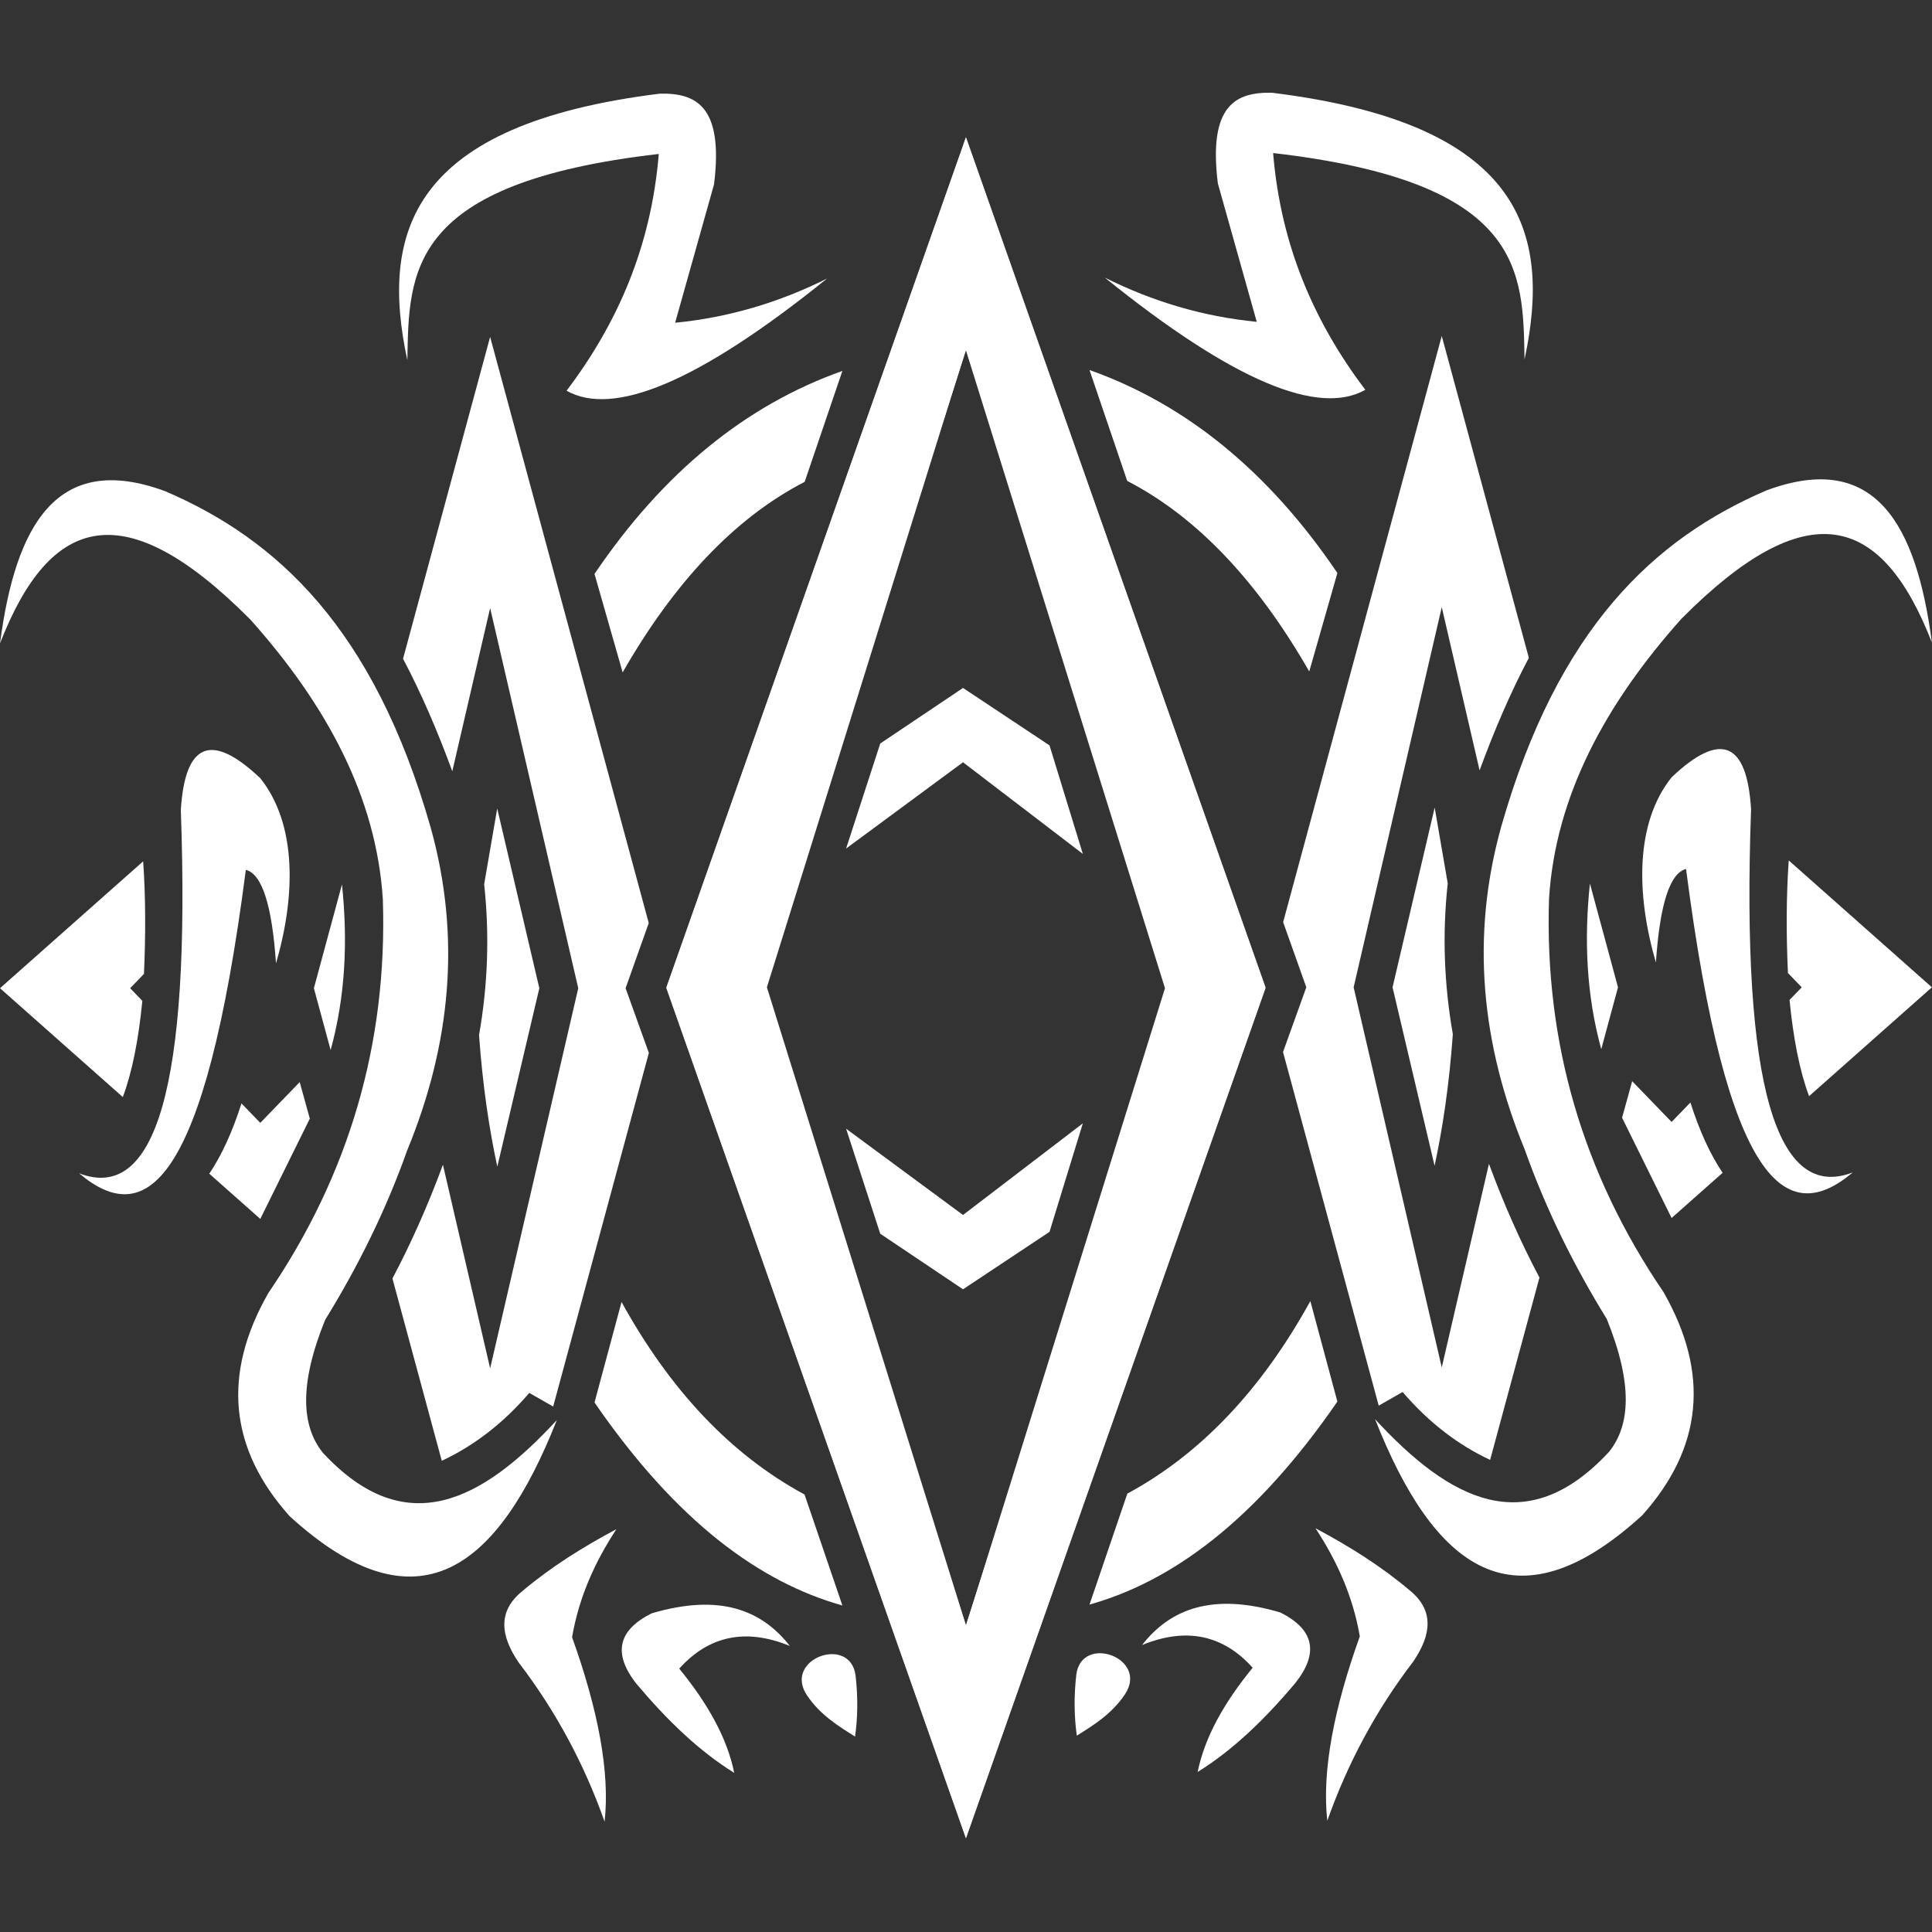 <?xml version="1.0" encoding="UTF-8" standalone="no"?><!DOCTYPE svg PUBLIC "-//W3C//DTD SVG 1.1//EN" "http://www.w3.org/Graphics/SVG/1.1/DTD/svg11.dtd"><svg fill="white" width="100%" height="100%" viewBox="0 0 5867 5867" version="1.1" xmlns="http://www.w3.org/2000/svg" xmlns:xlink="http://www.w3.org/1999/xlink" xml:space="preserve" xmlns:serif="http://www.serif.com/" style="fill-rule:evenodd;clip-rule:evenodd;stroke-linejoin:round;stroke-miterlimit:2;"><rect x="0" y="0" width="5867" height="5867" fill="#333333" stroke="none"/><g id="Apex"><g><path d="M-0,3000.95l372.988,330.594c28.249,-75.796 47.528,-172.752 59.31,-292.231l-37.08,-38.363l41.978,-43.432c5.125,-114.088 5.387,-230.419 -2.451,-341.9l-434.745,385.332Z"/><path d="M838.096,2925.65c59.811,-204.864 63.912,-422.622 -47.659,-562.418c-150.295,-142.463 -228.85,-105.483 -241.319,96.8c30.248,845.262 -78.597,1191.95 -308.982,1102.97c200.464,169.626 381.567,44.108 506.411,-921.366c48.96,12.239 79.548,106.586 91.549,284.01Z"/><path d="M1038.49,2685.8l-85.276,315.148l50.841,187.891c45.03,-163.787 52.474,-331.935 34.435,-503.039"/><path d="M733.303,3350.74c-27.617,86.716 -60.261,157.716 -97.774,213.501l154.908,137.3l150.393,-304.502l-30.676,-111.05l-119.717,123.864l-57.134,-59.113Z"/><path d="M-0,1953.98c153.454,-394.621 380.792,-454.297 760.249,-72.553c232.578,260.296 382.616,539.844 402.38,849.78c14.342,438.504 -103.185,836.444 -347.663,1195.33c-141.356,247.402 -118.547,473.157 64.623,677.767c390.058,356.424 633.799,157.786 811.373,-291.865c-226.274,245.28 -458.53,371.193 -710.744,98.951c-63.83,-79.897 -73.224,-204.596 7.053,-403.093c98.856,-160.492 183.831,-330.651 249.115,-514.525c131.615,-319.771 164.934,-646.16 71.362,-981.091c-172.193,-603.677 -465.942,-875.092 -805.673,-1020.82c-329.317,-122.057 -455.123,102.814 -502.075,462.113Z"/><path d="M1223.94,2000.44c54.584,103.311 104.123,217.941 149.583,341.722l114.89,-495.628l267.601,1154.41l-267.601,1154.41l-143.325,-618.296c-45.352,122.92 -96.494,238.008 -153.358,345.355l149.828,553.707c96.03,-44.995 185.116,-112.109 265.748,-206.158l72.548,41.383l290.581,-1073.87l-70.69,-196.532l70.34,-197.826l-481.672,-1780.07l-264.473,977.39Z"/><path d="M2569.4,2576.79l103.711,-318.967l251.322,-168.705l262.685,174.427l101.196,329.529l-363.881,-278.276l-355.033,261.992Z"/><path d="M2569.4,3427.61l103.711,318.967l251.322,168.704l262.685,-174.426l101.196,-329.53l-363.881,278.277l-355.033,-261.992Z"/><path d="M1509.92,2455.17l127.917,545.78l-127.645,541.93c-24.639,-114.345 -44.218,-244.167 -55.462,-399.484c26.269,-149.298 32.508,-301.853 15.539,-458.182l39.651,-230.044Z"/><path d="M1237.01,1094.29c4.937,-268.127 -0.739,-538.771 763.509,-626.763c-23.524,286.226 -128.306,518.253 -279.923,719.041c140.522,79.228 396.697,-22.61 791.018,-340.729c-144.632,72.183 -297.966,118.309 -461.384,134.244l118.129,-420.289c29.703,-238.619 -55.465,-277.713 -164.474,-275.396c-757.674,93.613 -850.164,420.88 -766.875,809.892Z"/><path d="M1805.38,1742.86l85.426,299.063c155.512,-271.232 338.398,-467.894 552.795,-578.722l114.552,-336.8c-292.425,103.582 -543.921,307.666 -752.773,616.459Z"/><path d="M1887.49,3953.82l-82.111,305.219c249.356,361.991 501.531,545.845 752.773,616.459l-114.912,-336.995c-225.142,-121.687 -409.242,-318.693 -555.75,-584.683Z"/><path d="M1871.95,4643.6c-102.516,54.645 -199.685,115.443 -286.124,188.585c-74.558,60.37 -66.85,134.634 -10.199,217.166c110.819,144.863 197.81,305.597 260.407,482.58c16.596,-149.958 -19.6,-339.068 -98.768,-560.048c20.509,-119.824 68.618,-227.881 134.684,-328.283Z"/><path d="M2229.67,5383.73c-21.331,-105.707 -80.805,-211.192 -167.027,-316.521c89.19,-99.029 200.452,-124.283 335.835,-68.919c-86.097,-110.246 -214.52,-159.701 -419.697,-98.914c-102.076,50.989 -119.041,122.171 -45.229,214.889c91.878,109.126 189.063,203.247 296.118,269.465Z"/><path d="M2596.56,5273.5c8.34,-57.84 9.081,-119.638 1.572,-185.73c-16.565,-124.419 -222.123,-49.73 -147.075,61.17c40.497,59.842 96.457,93.664 145.503,124.56Z"/><path d="M2933.33,418.978l-909.717,2581.97l909.717,2581.97l909.717,-2581.97l-909.717,-2581.97Zm0,644.861l-622.249,1937.11l622.249,1937.11l604.442,-1937.11l-604.442,-1937.11Z"/><path d="M5866.67,2998.2l-372.988,330.594c-28.25,-75.795 -47.528,-172.752 -59.31,-292.23l37.079,-38.364l-41.978,-43.432c-5.124,-114.087 -5.387,-230.418 2.452,-341.9l434.745,385.332Z"/><path d="M5028.57,2922.9c-59.811,-204.863 -63.911,-422.622 47.66,-562.417c150.294,-142.463 228.849,-105.483 241.318,96.8c-30.247,845.262 78.597,1191.95 308.983,1102.97c-200.465,169.626 -381.568,44.108 -506.411,-921.366c-48.96,12.239 -79.549,106.586 -91.55,284.009Z"/><path d="M4828.18,2683.06l85.276,315.147l-50.842,187.891c-45.029,-163.787 -52.473,-331.934 -34.434,-503.038"/><path d="M5133.36,3348c27.617,86.715 60.261,157.716 97.773,213.501l-154.907,137.3l-150.393,-304.502l30.676,-111.05l119.717,123.864l57.134,-59.113Z"/><path d="M5866.67,1951.23c-153.454,-394.62 -380.792,-454.297 -760.249,-72.552c-232.578,260.295 -382.616,539.844 -402.38,849.78c-14.342,438.504 103.185,836.444 347.663,1195.33c141.355,247.402 118.547,473.157 -64.623,677.767c-390.059,356.424 -633.8,157.786 -811.373,-291.866c226.273,245.281 458.53,371.193 710.743,98.952c63.831,-79.898 73.224,-204.597 -7.052,-403.094c-98.856,-160.492 -183.831,-330.651 -249.115,-514.524c-131.615,-319.771 -164.934,-646.16 -71.363,-981.092c172.194,-603.677 465.942,-875.091 805.673,-1020.82c329.317,-122.058 455.124,102.814 502.076,462.112Z"/><path d="M4642.73,1997.69c-54.584,103.311 -104.123,217.94 -149.583,341.722l-114.89,-495.628l-267.601,1154.41l267.601,1154.41l143.325,-618.296c45.352,122.92 96.493,238.008 153.358,345.354l-149.829,553.707c-96.029,-44.994 -185.115,-112.109 -265.747,-206.158l-72.549,41.384l-290.581,-1073.87l70.691,-196.532l-70.341,-197.825l481.673,-1780.07l264.473,977.391Z"/><path d="M4356.74,2452.42l-127.917,545.779l127.644,541.931c24.64,-114.345 44.219,-244.168 55.462,-399.484c-26.268,-149.298 -32.507,-301.854 -15.538,-458.182l-39.651,-230.044Z"/><path d="M4629.66,1091.54c-4.937,-268.127 0.739,-538.771 -763.51,-626.762c23.524,286.225 128.306,518.252 279.924,719.04c-140.522,79.229 -396.697,-22.609 -791.019,-340.728c144.633,72.183 297.967,118.309 461.384,134.244l-118.129,-420.289c-29.702,-238.619 55.466,-277.713 164.474,-275.396c757.674,93.613 850.165,420.88 766.876,809.891Z"/><path d="M4061.29,1740.12l-85.427,299.062c-155.511,-271.231 -338.398,-467.893 -552.794,-578.722l-114.553,-336.799c292.425,103.582 543.921,307.665 752.774,616.459Z"/><path d="M3979.18,3951.07l82.112,305.22c-249.356,361.99 -501.532,545.844 -752.774,616.458l114.912,-336.995c225.143,-121.686 409.242,-318.693 555.75,-584.683Z"/><path d="M3994.72,4640.86c102.517,54.645 199.685,115.443 286.125,188.585c74.558,60.369 66.849,134.634 10.198,217.166c-110.819,144.863 -197.809,305.597 -260.406,482.58c-16.596,-149.959 19.6,-339.069 98.767,-560.048c-20.509,-119.825 -68.618,-227.882 -134.684,-328.283Z"/><path d="M3637,5380.98c21.33,-105.707 80.804,-211.192 167.027,-316.522c-89.19,-99.029 -200.453,-124.282 -335.836,-68.918c86.097,-110.247 214.52,-159.701 419.698,-98.914c102.075,50.989 119.041,122.17 45.228,214.889c-91.877,109.126 -189.063,203.246 -296.117,269.465Z"/><path d="M3270.1,5270.75c-8.341,-57.841 -9.081,-119.638 -1.572,-185.731c16.564,-124.418 222.123,-49.729 147.074,61.17c-40.496,59.843 -96.456,93.664 -145.502,124.561Z"/><path d="M2933.33,416.231l909.717,2581.97l-909.717,2581.97l-909.717,-2581.97l909.717,-2581.97Zm0,644.861l622.25,1937.11l-622.25,1937.11l-604.442,-1937.11l604.442,-1937.11Z"/></g></g></svg>